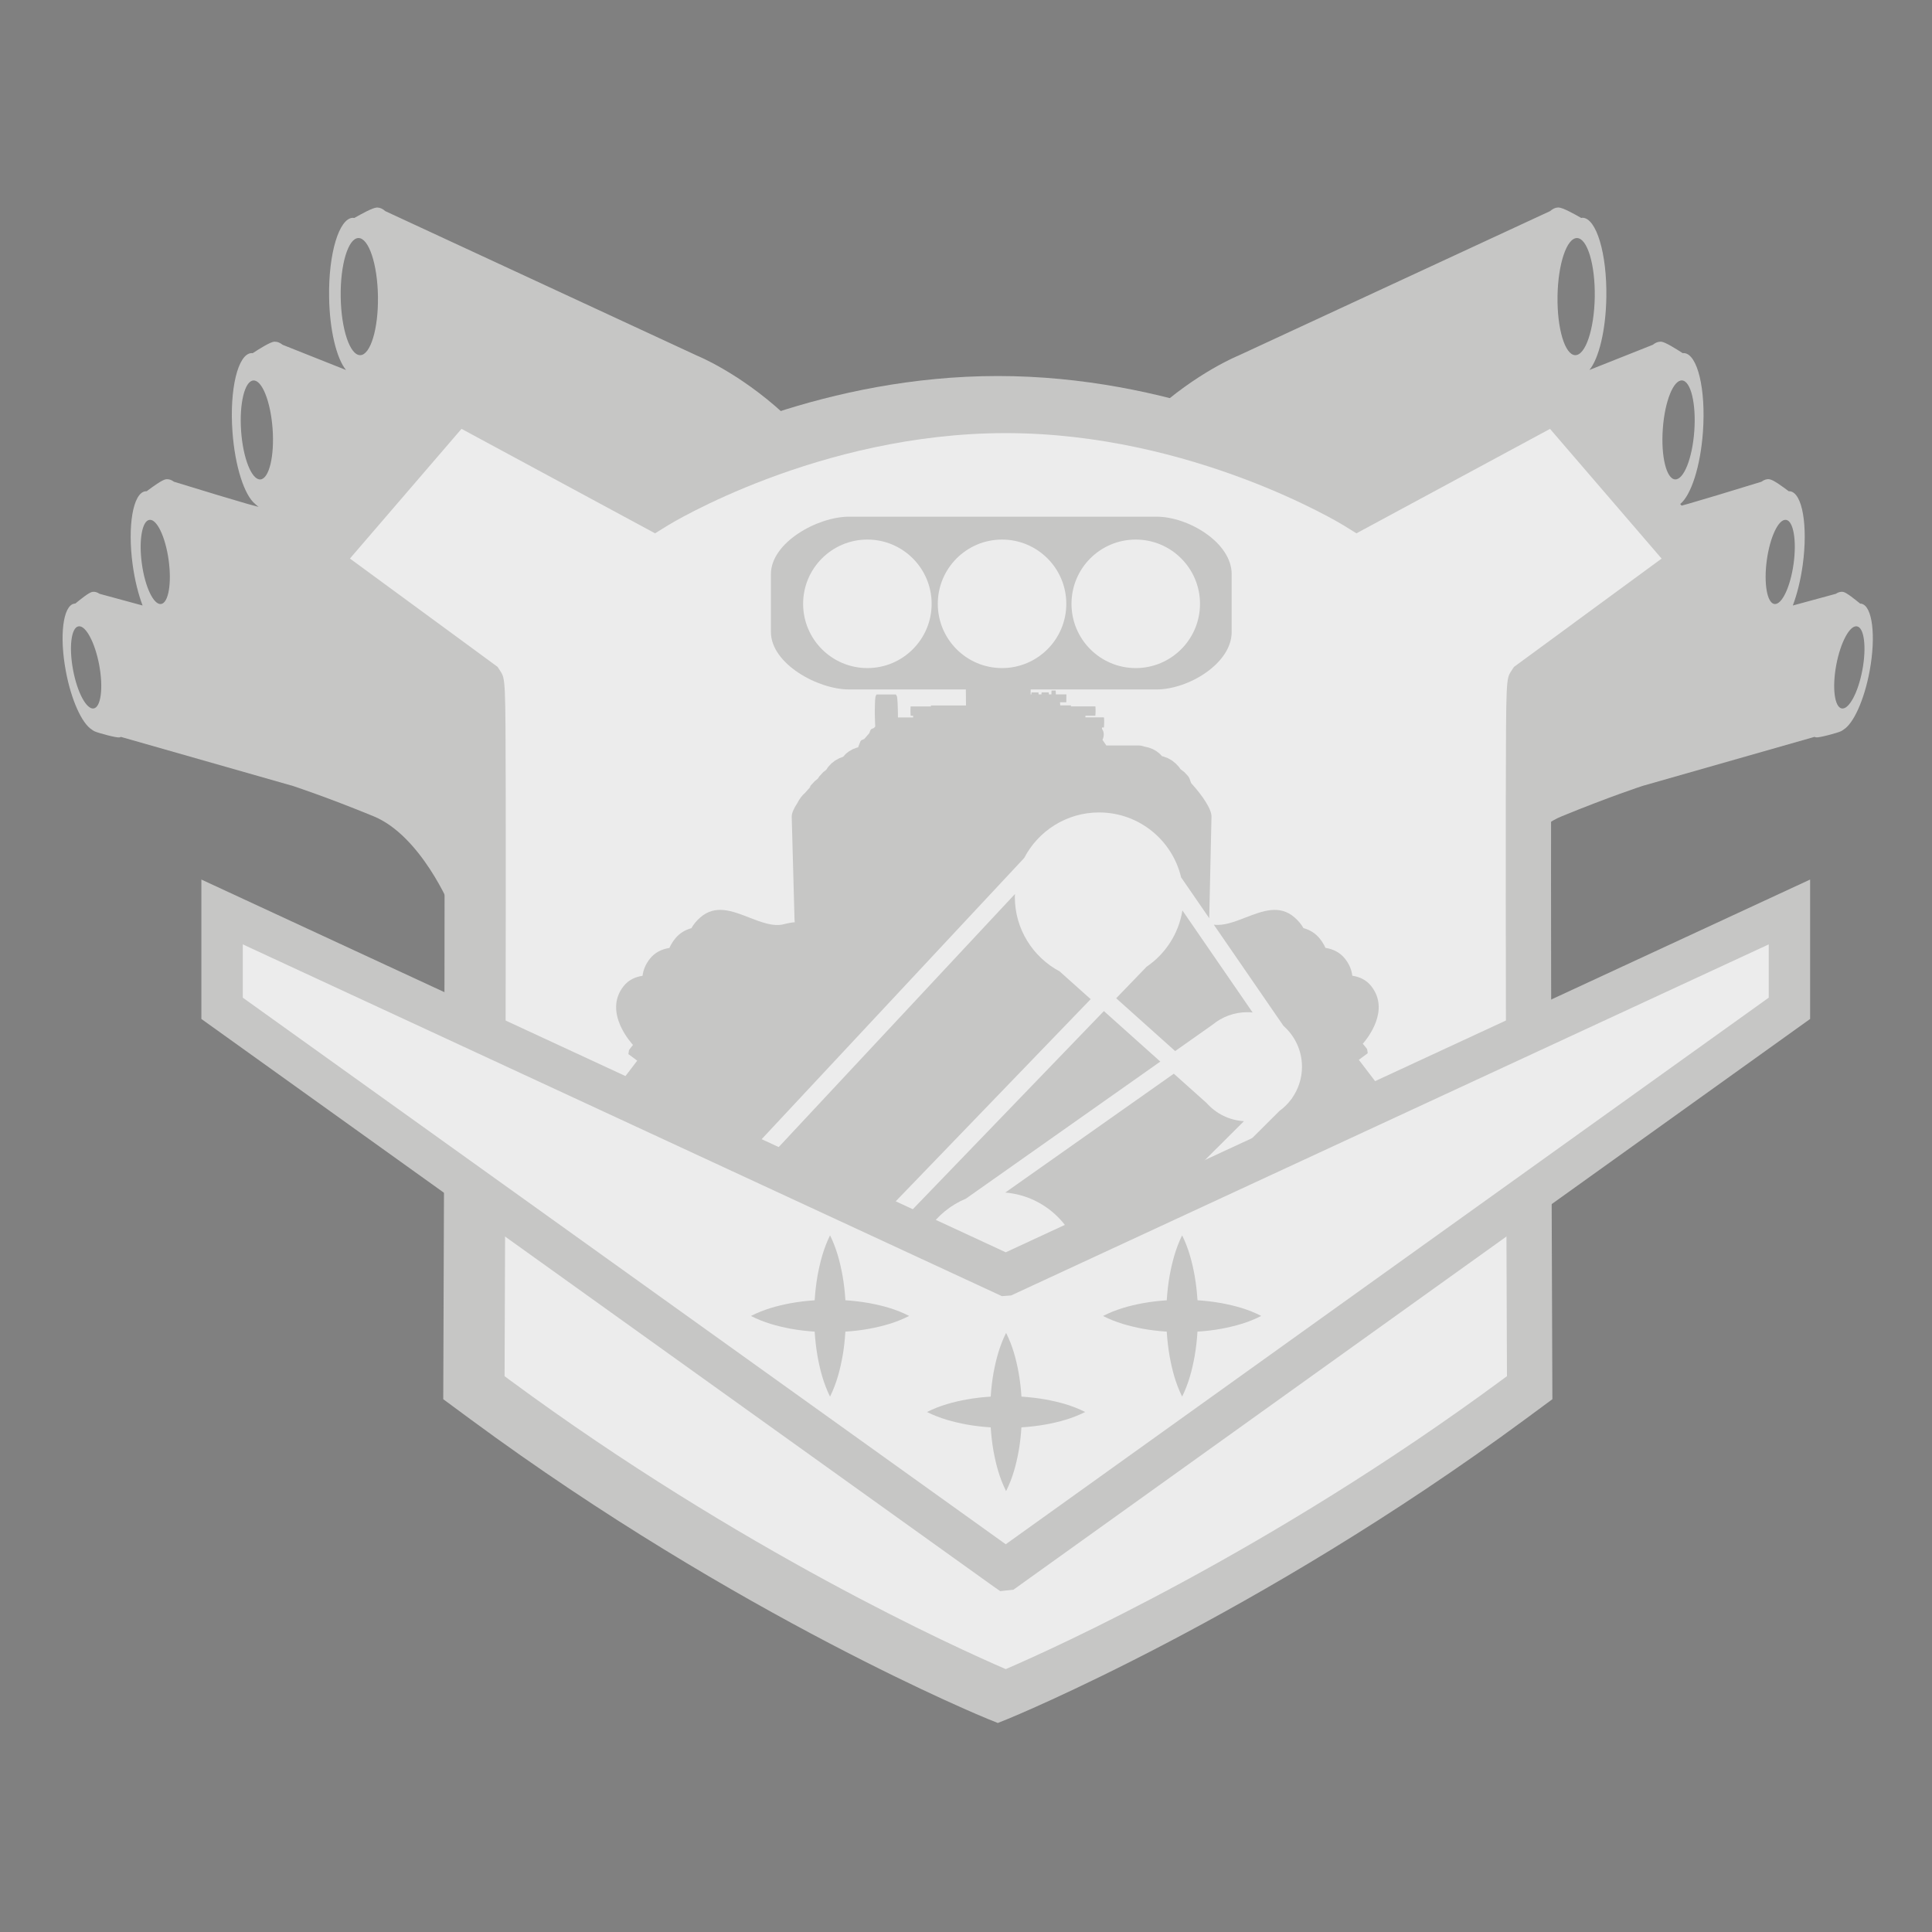 <?xml version="1.0" encoding="utf-8"?>
<!-- Generator: Adobe Illustrator 23.0.4, SVG Export Plug-In . SVG Version: 6.00 Build 0)  -->
<svg version="1.1" id="Capa_1" xmlns="http://www.w3.org/2000/svg" xmlns:xlink="http://www.w3.org/1999/xlink" x="0px" y="0px"
	 viewBox="0 0 402 402" style="enable-background:new 0 0 402 402;" xml:space="preserve">
<rect x="0" y="0" width="402" height="402" fill="#808080" stroke="none"/>
<style type="text/css">
	.st0{fill-rule:evenodd;clip-rule:evenodd;fill:#C6C6C5;}
	.st1{fill:#C6C6C5;}
	.st2{fill:#ECECEC;}
	.st3{fill-rule:evenodd;clip-rule:evenodd;fill:#1D1D1B;}
	.st4{fill-rule:evenodd;clip-rule:evenodd;fill:#ECECEC;}
</style>
<g>
	<g>
		<g>
			<path class="st0" d="M387.28,125.61c-0.07-0.01-0.15,0-0.22-0.01c-1.08-0.87-2.82-2.3-3.54-2.44c-0.49-0.09-1.01,0.05-1.54,0.4
				l-8.94,2.43c0.88-2.34,1.62-5.24,2.06-8.44c1.11-8.12-0.06-14.99-2.65-15.33c-0.08-0.01-0.16,0-0.25,0
				c-1.22-0.91-3.22-2.41-4.04-2.5c-0.54-0.08-1.1,0.11-1.66,0.52c0,0-18.43,5.69-17.55,5.16c0.23-0.13,0.45-0.32,0.67-0.54
				c2.24-1.81,4.21-7.8,4.72-15.03c0.63-8.84-1.13-16.16-3.93-16.36c-0.09-0.01-0.18,0.02-0.27,0.02c-1.38-0.89-3.64-2.33-4.51-2.4
				c-0.04,0-0.07,0.01-0.11,0.01v0l0,0c-0.54-0.01-1.08,0.21-1.61,0.64l-13.19,5.24c1.96-2.39,3.42-8.27,3.52-15.17
				c0.14-9.06-2.08-16.43-4.95-16.5c-0.09,0-0.18,0.03-0.28,0.04c-1.46-0.83-3.84-2.17-4.75-2.18c-0.03,0-0.07,0.01-0.1,0.01v0
				l-0.01,0c-0.55,0.02-1.09,0.28-1.6,0.74l-64.93,30.1c0,0-34.37,13.85-40.09,54.27c-5.73,40.45-6.61,45.16-6.61,45.16l21.95-5.11
				c-4.2,20.79-4.89,23.67-4.89,23.67l28.91-5.05c-4.12,15.14-4.83,17.37-4.83,17.37l25.43-2.74c-3.23,9.91-3.81,11.48-3.81,11.48
				l28.06-1.68l7.23-22.62c0,0,6.14-14.88,16.03-18.94c9.9-4.06,16.8-6.31,16.8-6.31l35.76-10.2c0.1,0.04,0.2,0.09,0.31,0.11
				c0.62,0.11,4.38-0.91,5.15-1.26c0.19-0.08,0.38-0.21,0.58-0.36c2.06-1.26,4.29-6.11,5.42-12.17
				C390.38,132.34,389.61,126.04,387.28,125.61z M345.99,89.22c0.4-5.68,2.21-10.2,4.01-10.06c1.81,0.12,2.95,4.84,2.54,10.52
				c-0.4,5.68-2.2,10.2-4.01,10.07C346.72,99.62,345.58,94.92,345.99,89.22z M327.76,73.9c-2.13-0.04-3.78-5.51-3.68-12.24
				c0.1-6.74,1.92-12.15,4.06-12.13c2.14,0.04,3.79,5.53,3.69,12.24C331.72,68.51,329.91,73.94,327.76,73.9z M369.21,125.68
				c-1.54-0.22-2.24-4.32-1.58-9.14c0.67-4.84,2.46-8.59,4-8.37c1.53,0.2,2.24,4.3,1.57,9.14
				C372.53,122.14,370.75,125.89,369.21,125.68z M387.52,139.38c-0.88,4.72-2.81,8.31-4.31,8.03c-1.5-0.29-2.01-4.33-1.13-9.05
				c0.89-4.72,2.82-8.32,4.32-8.03C387.89,130.59,388.4,134.65,387.52,139.38z"/>
		</g>
		<g>
			<path class="st0" d="M13.7,139.65c1.13,6.06,3.36,10.9,5.42,12.17c0.19,0.15,0.39,0.27,0.58,0.36c0.78,0.35,4.54,1.37,5.15,1.26
				c0.11-0.02,0.21-0.07,0.31-0.11l35.76,10.2c0,0,6.91,2.25,16.8,6.31c9.9,4.06,16.03,18.94,16.03,18.94l7.23,22.62l28.06,1.68
				c0,0-0.58-1.57-3.81-11.48l25.43,2.74c0,0-0.71-2.23-4.83-17.37l28.91,5.05c0,0-0.7-2.88-4.89-23.67l21.95,5.11
				c0,0-0.88-4.7-6.61-45.16c-5.73-40.43-40.09-54.27-40.09-54.27l-64.93-30.1c-0.51-0.46-1.05-0.72-1.6-0.74l-0.01,0v0
				c-0.03,0-0.07-0.01-0.1-0.01c-0.91,0.01-3.28,1.36-4.75,2.18c-0.09-0.01-0.18-0.04-0.28-0.04c-2.88,0.07-5.1,7.45-4.95,16.5
				c0.1,6.89,1.55,12.78,3.52,15.17L58.8,71.74c-0.53-0.43-1.07-0.65-1.61-0.64l0,0v0c-0.04,0-0.07-0.01-0.11-0.01
				c-0.88,0.07-3.13,1.51-4.51,2.4c-0.09-0.01-0.18-0.03-0.27-0.02c-2.8,0.2-4.57,7.52-3.93,16.36c0.52,7.23,2.48,13.22,4.72,15.03
				c0.22,0.22,0.45,0.41,0.67,0.54c0.88,0.53-17.55-5.16-17.55-5.16c-0.56-0.41-1.12-0.59-1.66-0.52c-0.82,0.1-2.81,1.59-4.04,2.5
				c-0.08,0-0.16-0.02-0.25,0c-2.59,0.34-3.76,7.21-2.65,15.33c0.44,3.2,1.18,6.1,2.06,8.44l-8.94-2.43
				c-0.53-0.35-1.05-0.49-1.54-0.4c-0.72,0.14-2.47,1.57-3.54,2.44c-0.07,0-0.15-0.01-0.22,0.01
				C13.1,126.04,12.33,132.34,13.7,139.65z M54.18,99.76c-1.81,0.12-3.61-4.39-4.01-10.07c-0.4-5.68,0.73-10.4,2.54-10.52
				c1.8-0.14,3.6,4.37,4.01,10.06C57.13,94.92,55.99,99.62,54.18,99.76z M70.89,61.77c-0.1-6.71,1.55-12.2,3.69-12.24
				c2.14-0.02,3.96,5.4,4.06,12.13c0.11,6.73-1.55,12.2-3.68,12.24C72.81,73.94,70.99,68.51,70.89,61.77z M29.52,117.31
				c-0.67-4.84,0.04-8.94,1.57-9.14c1.54-0.22,3.33,3.53,4,8.37c0.67,4.83-0.04,8.93-1.58,9.14
				C31.97,125.89,30.18,122.14,29.52,117.31z M16.32,130.33c1.49-0.29,3.43,3.31,4.32,8.03c0.88,4.72,0.37,8.76-1.13,9.05
				c-1.5,0.27-3.43-3.31-4.31-8.03C14.32,134.65,14.82,130.59,16.32,130.33z"/>
		</g>
	</g>
	<g>
		<g>
			<g>
				<path class="st1" d="M207.62,358.51l-2.08-0.84c-0.51-0.21-51.77-21.14-107.62-62.33l-5.69-4.2l0.01-2.81
					c0.21-52.02,0.41-129.05,0.13-143.59l-37.42-27.45l36.84-42.83l42.58,22.97c8.93-4.95,37.73-19.19,73.25-19.19
					c35.52,0,64.33,14.24,73.25,19.19l42.58-22.97l36.84,42.83l-37.42,27.45c-0.28,14.54-0.09,91.57,0.13,143.59l0.01,2.81
					l-5.69,4.2c-55.84,41.18-107.11,62.12-107.62,62.33L207.62,358.51z"/>
			</g>
		</g>
	</g>
	<g>
		<path class="st2" d="M104.99,286.35l1.16,0.86c48.1,35.47,93.06,55.75,103.12,60.09c10.05-4.33,55.02-24.62,103.12-60.09
			l1.17-0.86c-0.04-9.21-0.15-39.62-0.21-70.11c-0.04-21.21-0.05-38.15-0.03-50.34c0.05-24.6,0.05-24.6,1.14-26.28l0.55-0.85
			l30.73-22.54l-23.22-26.99l-40.28,21.73l-2.73-1.69c-0.3-0.19-31.43-19.16-70.24-19.16c-38.94,0-69.93,18.97-70.24,19.16
			l-2.73,1.69L96.03,89.23l-23.22,26.99l30.73,22.54l0.55,0.85c1.09,1.69,1.09,1.69,1.14,26.28c0.02,12.2,0.01,29.14-0.03,50.34
			C105.14,246.73,105.03,277.14,104.99,286.35z"/>
	</g>
	<g>
		<polygon class="st3" points="183.16,150.01 183.16,150.02 183.16,150.01 184.29,149.54 		"/>
	</g>
	<g>
		<g>
			<path class="st0" d="M211.16,186.61c0-0.2,0.02-0.39,0.03-0.59l-57.25,61.32c0.23-0.01,0.46-0.03,0.69-0.03
				c9.19,0,16.64,7.45,16.64,16.64c0,0.6-0.04,1.2-0.1,1.78l55.77-57.83l-6.46-5.78C214.93,199.16,211.16,193.33,211.16,186.61z"/>
		</g>
		<g>
			<path class="st0" d="M258.83,233.29c-3.09-0.19-5.84-1.61-7.77-3.78l-6.82-6.1l-35.07,24.73c9.01,0.75,16.09,8.29,16.09,17.49
				c0,0.4-0.03,0.79-0.06,1.18L258.83,233.29z"/>
		</g>
		<g>
			<path class="st0" d="M126.6,230.75l11.62,9.59l-0.31,0.34l-0.73,0.93l1.26,0.87l0.01,0.01l-1.73,2.98l0.06,3.91l-0.02,0.05
				l0.03,0.1l0,0.14l-0.05,0.13l-0.28,1.27l-0.21,1.63l-0.14,1.87l-0.06,1.98l0.04,1.95l0.04,0.62c-0.2,1.17-0.3,2.38-0.28,3.6
				c0.02,0.81,0.09,1.62,0.21,2.43c0.66,0.06,1.33,0.15,1.98,0.29c-0.04-0.49-0.08-0.99-0.08-1.49c0-6.56,3.81-12.22,9.33-14.93
				l65.82-70.5c2.93-5.62,8.8-9.47,15.58-9.47c8.3,0,15.24,5.77,17.07,13.51l5.85,8.49l0.47-21.1c0.04-1.57-1.8-4.32-4.24-7.02
				l-0.38-1.05l-0.01-0.01l-0.23-0.36l-0.68-0.74l-0.1-0.1l-0.8-0.63l-0.03-0.02l-0.27-0.4l-0.65-0.7l-0.76-0.6l0.77,0.6l-0.1-0.09
				l-0.76-0.6l-0.85-0.48l-0.94-0.35l-0.27-0.06l-0.28-0.31l-0.18-0.19l-0.7-0.54l-0.78-0.44l-0.85-0.32l-0.81-0.18
				c-0.41-0.14-0.8-0.24-1.12-0.24h-6.85l-0.81-1.17c0.38-0.78,0.36-1.7-0.11-2.29l0.01-0.28h0.38l0.02-0.05l0.02-0.21l0.01-0.32
				l0.02-0.4v-0.41l-0.01-0.36l-0.02-0.25l-0.02-0.11h-3.85v-0.35h2.05l0.02-0.05l0.01-0.19l0.02-0.31l0.01-0.36v-0.38l-0.01-0.32
				l-0.01-0.23l-0.02-0.1h-5.08v-0.09l-0.02-0.12h-2.22l-0.01-0.24l-0.02-0.41h1.3l0.02-1.64h-2.19l-0.01-0.26l-0.02-0.38
				l-0.02-0.16h-0.84l-0.02,0.07l-0.01,0.29l-0.01,0.44h-0.52v-0.05l-0.02-0.2l-0.01-0.12l-0.02-0.04h-1.45l-0.01,0.04l-0.02,0.12
				l-0.02,0.19l-0.01,0.07h-0.58v-0.05l-0.01-0.2l-0.01-0.12l-0.01-0.04h-1.45l-0.01,0.04l-0.01,0.12l-0.01,0.19v0.07h-0.15
				l0.01-1.04h26.2c6.57,0,15.62-5.37,15.62-11.95v-12.05c0-6.57-9.04-11.95-15.62-11.95h-63.98c-6.57,0-16.27,5.37-16.27,11.95
				v12.05c0,6.57,9.71,11.95,16.27,11.95h24.29l0.03,3.33h-7.29l-0.01,0.12l-0.01,0.09h-4.2l-0.02,0.1l-0.01,0.23l-0.01,0.32v0.38
				l0.01,0.36l0.01,0.31l0.02,0.19l0.01,0.05h0.5v0.35h-3.16v-0.71l-0.03-1.21l-0.04-1.08l-0.06-0.83l-0.06-0.51l-0.06-0.13
				l-0.17-0.31h-4.04l-0.16,0.31l-0.07,0.26l-0.06,0.64l-0.04,0.95l-0.02,1.17l0.01,1.26l0.04,1.24l0.04,0.83l-0.26,0.3l-0.54,0.23
				l-0.18,0.19l-0.26,0.67l-1.05,1.21l-0.59,0.25l-0.2,0.23l-0.49,1.26l-0.24,0.05l-0.85,0.32l-0.78,0.44l-0.69,0.54l-0.05,0.06
				c-0.02,0.02-0.05,0.05-0.12,0.13c0,0,0.02-0.02,0.03-0.03l-0.02,0.03h-0.01l-0.1,0.12l-0.27,0.29l-0.83,0.32l-0.86,0.48
				l-0.76,0.6l-0.09,0.09l-0.36,0.39l-0.19,0.21l-0.09,0.1l-0.34,0.52l-0.67,0.53l-0.09,0.1l-0.68,0.74l-0.33,0.5l-0.64,0.51
				l-0.1,0.11l-0.71,0.77l-0.28,0.43l0.29-0.23l0.02-0.01c-0.42,0.44-0.81,0.89-1.19,1.32c-0.67,0.59-1.22,1.31-1.61,2.11
				c-0.76,1.15-1.22,2.17-1.2,2.92l0.58,21.29c0.01,0.22,0.02,0.43,0.05,0.64c-0.66,0.05-1.42,0.18-2.28,0.41
				c-2.18,0.56-4.69-0.42-7.14-1.37c-3.62-1.41-7.13-2.77-10.25-0.03c-0.85,0.75-1.43,1.49-1.83,2.22c-1.32,0.37-2.48,1.04-3.4,2.19
				c-0.52,0.65-0.9,1.29-1.18,1.92c-1.61,0.27-3.01,0.93-4.04,2.23c-0.96,1.2-1.41,2.41-1.55,3.57c-1.56,0.24-2.91,0.87-3.92,2.13
				c-4.45,5.56,1.92,12.23,1.93,12.25c0,0-0.57,0.71-0.83,1.07l-0.12,0.81c0,0,0,0,0,0l-0.01,0.03l0.03,0.02
				c0,0-0.01,0.01-0.01,0.02c0,0,0.01-0.01,0.02-0.01l1.8,1.34l-6.52,8.55l-0.07,0.1l-0.12,0.87L126.6,230.75
				C126.6,230.75,126.6,230.75,126.6,230.75z M236.32,112.27c7.38,0,13.37,5.99,13.37,13.37c0,7.38-5.99,13.37-13.37,13.37
				c-7.38,0-13.37-5.99-13.37-13.37C222.95,118.25,228.93,112.27,236.32,112.27z M180.48,139.01c-7.38,0-13.37-5.99-13.37-13.37
				c0-7.38,5.99-13.37,13.37-13.37s13.37,5.99,13.37,13.37C193.85,133.02,187.86,139.01,180.48,139.01z M195.13,125.64
				c0-7.38,5.99-13.37,13.37-13.37c7.38,0,13.37,5.99,13.37,13.37c0,7.38-5.99,13.37-13.37,13.37
				C201.11,139.01,195.13,133.02,195.13,125.64z"/>
		</g>
		<g>
			<path class="st0" d="M252.56,192.4l14.49,21.05c2.36,2.08,3.86,5.12,3.86,8.52c0,2.44-0.78,4.69-2.08,6.55l0.02,0.02l-0.13,0.13
				c-0.7,0.96-1.55,1.8-2.51,2.5l-43.18,43.03c-3.01,5.36-8.74,8.99-15.32,8.99c-9.7,0-17.56-7.86-17.56-17.56
				c0-7.32,4.48-13.58,10.83-16.22l40.45-28.52l-11.74-10.51l-62.39,64.7l-0.17-0.16c-2.06,2.35-4.77,4.1-7.85,5
				c8.27,7.18,16.12,14.86,24.84,21.13c7,5.03,13.62,11.63,20.17,16.57c0.1,0.07,1.2,0.86,2.32,1.63c0.38-0.23,0.75-0.46,1.11-0.71
				c4.97-4.16,8.96-9.31,13.65-13.76c7.1-6.75,15.24-12.65,23.16-18.39c10.23-7.42,20.86-14.24,31.63-20.83l-0.1-0.11h-2.5
				l-0.14-0.3v-0.01l0.39-1.09l0.16-0.47h4.37l0.33-0.1l0.31-0.61l0.27-1.09l0.21-1.48l0.12-1.78l0.05-1.95l-0.06-1.98l-0.13-1.87
				l-0.22-1.63l-0.28-1.27l-0.32-0.84l-0.33-0.34h-0.01l0.05-3.16l-0.55-0.97l-0.83-1.21l0.02-0.99l1.27-0.87l-0.74-0.93l-0.31-0.34
				l12.26-10.12l-0.13-0.88l-0.06-0.1l-6.52-8.55l1.8-1.34c0,0,0.01,0,0.01-0.01l0.04-0.03l-0.13-0.85
				c-0.23-0.32-0.55-0.71-0.9-1.11c1.03-1.18,5.72-7.04,1.73-12.03c-1.01-1.26-2.35-1.89-3.91-2.13c-0.14-1.16-0.58-2.37-1.55-3.57
				c-1.04-1.3-2.43-1.96-4.04-2.23c-0.28-0.63-0.66-1.27-1.18-1.92c-0.92-1.15-2.09-1.82-3.4-2.19c-0.4-0.72-0.98-1.46-1.84-2.21
				c-3.12-2.73-6.62-1.37-10.25,0.03C256.88,191.8,254.6,192.68,252.56,192.4z"/>
		</g>
		<g>
			<path class="st0" d="M238.58,201.15l-6.33,6.56l12.27,10.99l7.8-5.5c1.96-1.62,4.48-2.59,7.22-2.59c0.37,0,0.74,0.02,1.1,0.06
				l-14.61-21.23C245.25,194.29,242.49,198.49,238.58,201.15z"/>
		</g>
	</g>
	<g>
		<polygon class="st4" points="209.29,265.31 209.26,265.31 46.21,189.76 46.21,209.81 209.26,326.61 209.29,326.61 372.34,209.8 
			372.34,189.75 		"/>
	</g>
	<g>
		<path class="st1" d="M208.12,331.07l-1.37-0.95L41.9,212.02v-29.01l167.37,77.56l167.37-77.56v29.01L210.88,330.77L208.12,331.07z
			 M50.52,207.59l158.75,113.73l158.76-113.73V196.5l-157.64,73.05l-1.93,0.14L50.52,196.5V207.59z"/>
	</g>
	<path class="st1" d="M225.8,293.8c-2.74-1.38-5.49-2.09-8.23-2.6c-1.68-0.3-3.36-0.49-5.03-0.6c-0.11-1.68-0.3-3.35-0.6-5.03
		c-0.51-2.74-1.22-5.49-2.6-8.23c-1.37,2.74-2.08,5.49-2.6,8.23c-0.3,1.68-0.49,3.36-0.6,5.03c-1.68,0.11-3.36,0.3-5.03,0.6
		c-2.74,0.51-5.48,1.22-8.23,2.6c2.74,1.37,5.49,2.08,8.23,2.6c1.68,0.3,3.35,0.49,5.03,0.6c0.11,1.68,0.3,3.36,0.6,5.03
		c0.51,2.74,1.22,5.49,2.6,8.23c1.38-2.74,2.09-5.49,2.6-8.23c0.3-1.68,0.49-3.35,0.59-5.03c1.68-0.11,3.35-0.3,5.03-0.6
		C220.32,295.89,223.06,295.18,225.8,293.8z"/>
	<path class="st1" d="M262.43,273.81c-2.74-1.41-5.49-2.13-8.23-2.65c-1.68-0.3-3.36-0.5-5.03-0.61c-0.11-1.71-0.3-3.42-0.6-5.12
		c-0.51-2.8-1.22-5.59-2.6-8.39c-1.37,2.8-2.08,5.59-2.6,8.39c-0.3,1.71-0.49,3.42-0.6,5.13c-1.68,0.11-3.36,0.31-5.03,0.61
		c-2.74,0.52-5.48,1.25-8.23,2.65c2.74,1.4,5.49,2.12,8.23,2.65c1.68,0.3,3.35,0.5,5.03,0.61c0.11,1.71,0.3,3.42,0.6,5.13
		c0.51,2.8,1.22,5.59,2.6,8.39c1.38-2.8,2.09-5.59,2.6-8.39c0.3-1.71,0.49-3.42,0.59-5.13c1.68-0.11,3.35-0.3,5.03-0.61
		C256.95,275.94,259.69,275.22,262.43,273.81z"/>
	<path class="st1" d="M189.17,273.81c-2.74-1.41-5.49-2.13-8.23-2.65c-1.68-0.3-3.36-0.5-5.03-0.61c-0.11-1.71-0.3-3.42-0.6-5.12
		c-0.51-2.8-1.22-5.59-2.6-8.39c-1.37,2.8-2.08,5.59-2.6,8.39c-0.3,1.71-0.49,3.42-0.6,5.13c-1.68,0.11-3.36,0.31-5.03,0.61
		c-2.74,0.52-5.48,1.25-8.23,2.65c2.74,1.4,5.49,2.12,8.23,2.65c1.68,0.3,3.35,0.5,5.03,0.61c0.11,1.71,0.3,3.42,0.6,5.13
		c0.51,2.8,1.22,5.59,2.6,8.39c1.38-2.8,2.09-5.59,2.6-8.39c0.3-1.71,0.49-3.42,0.59-5.13c1.68-0.11,3.35-0.3,5.03-0.61
		C183.69,275.94,186.43,275.22,189.17,273.81z"/>
</g>
</svg>
